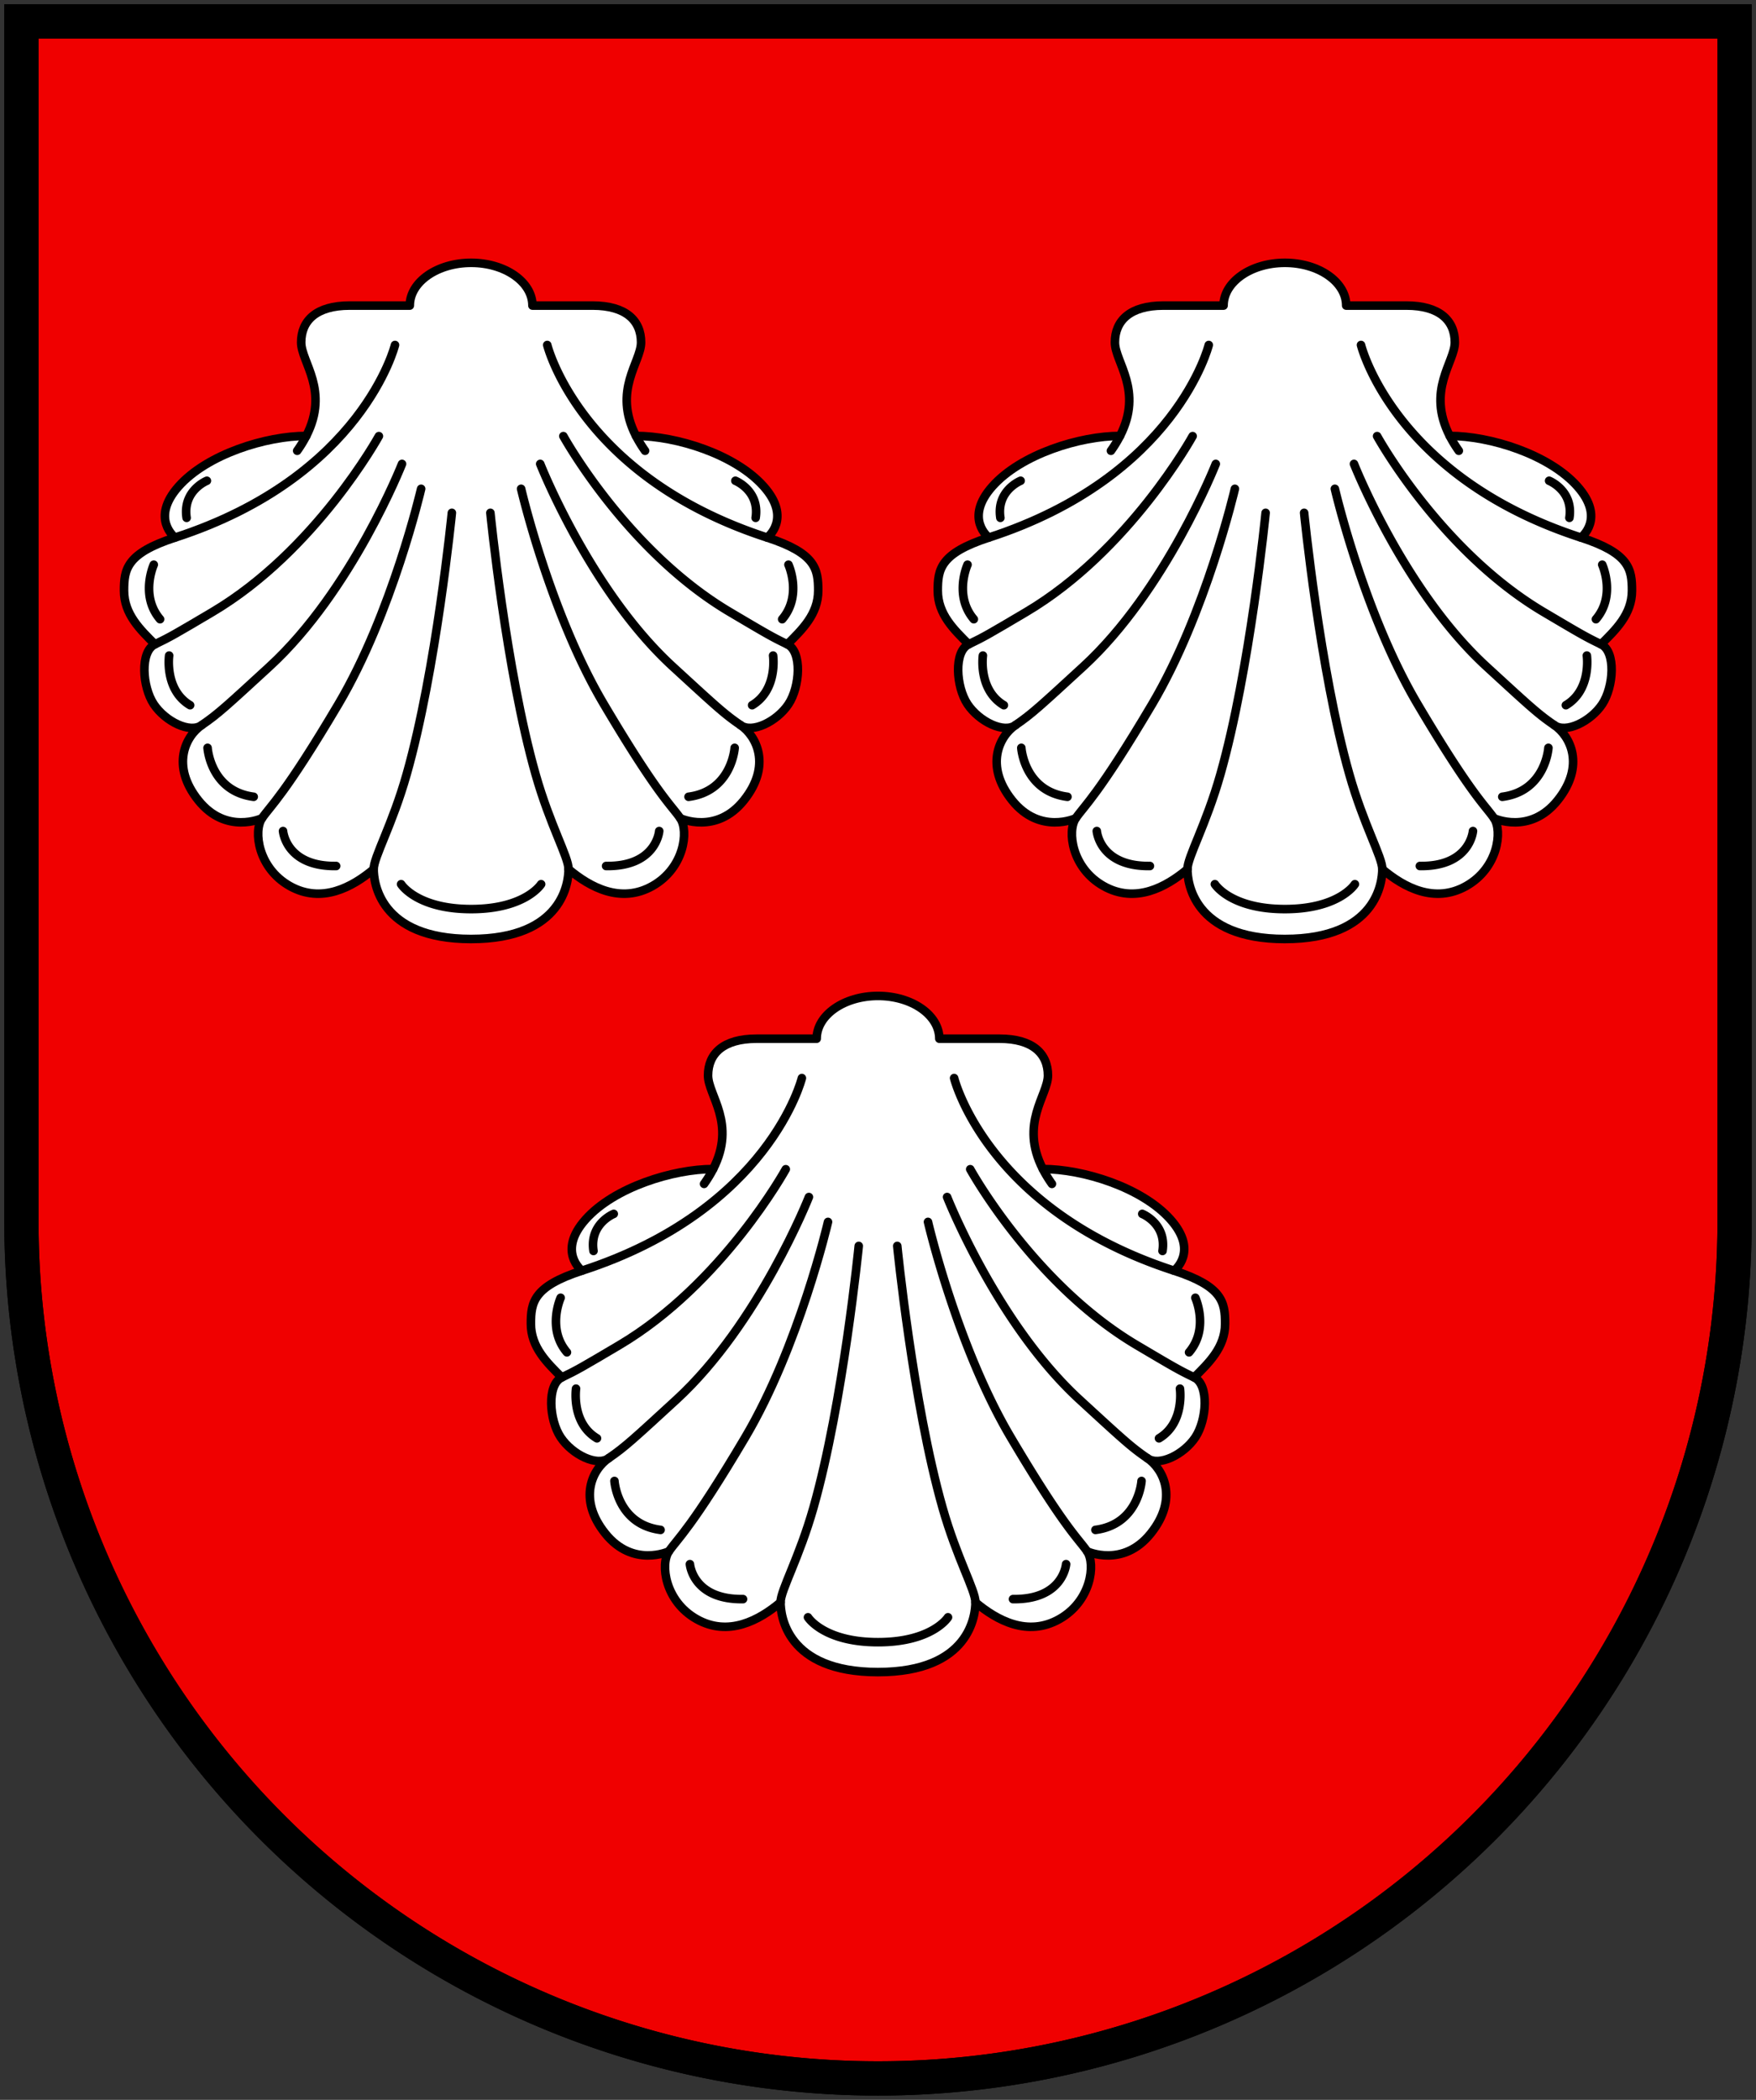 <svg viewBox="0 0 410 490" xmlns="http://www.w3.org/2000/svg" xmlns:xlink="http://www.w3.org/1999/xlink"><rect x="0" y="0" width="410" height="490" fill="#333333" stroke="none"/><g stroke="#000" stroke-width="8"><path d="M5 5v280a200 200 0 0 0 400 0V5z" fill="#f00000"/><path d="M5 5v280a200 200 0 0 0 400 0V5z" fill="none"/><g id="a" stroke="#000" stroke-width="2.985" stroke-linecap="round" stroke-linejoin="round"><path d="M110 219.11c21.562 0 22.752-13.44 22.752-16.28 5 4.189 12.16 8.107 19.59 3.919 7.43-4.188 8.512-12.835 6.486-15.808 0 0 8.376 3.918 14.86-4.188 6.485-8.107 2.973-14.996-.81-17.563 2.702 2.026 8.51-.81 11.213-4.864 2.702-4.054 3.243-12.294-.267-13.975 3.397-3.397 7.218-7.006 7.218-12.526 0-5.002-.57-8.705-11.91-12.384 0 0 5.845-4.427-.836-11.943-6.682-7.517-20.462-11.773-29.807-11.773-5.473-10.676 1.192-17.205 1.192-21.83 0-5.104-3.573-8.585-11.302-8.585h-14.062c0-5.511-6.41-9.979-14.317-9.979S95.682 65.8 95.682 71.31H81.62c-7.728 0-11.301 3.481-11.301 8.586 0 4.624 6.665 11.152 1.192 21.829-9.345 0-23.126 4.257-29.807 11.773-6.681 7.516-.835 11.943-.835 11.943-11.34 3.678-11.911 7.382-11.911 12.384 0 5.52 3.821 9.129 7.218 12.526-3.51 1.68-2.969 9.92-.267 13.975 2.701 4.053 8.511 6.89 11.214 4.864-3.783 2.567-7.296 9.456-.811 17.563s14.86 4.188 14.86 4.188c-2.026 2.973-.945 11.62 6.486 15.808 7.43 4.187 14.59.27 19.59-3.918.001 2.838 1.192 16.28 22.753 16.28z" fill="#fff" stroke-width="2"/><path d="M105.504 119.666s-3.644 36.693-10.552 61.005c-3.378 11.89-7.701 19.32-7.701 22.158M114.496 119.666s3.645 36.693 10.553 61.005c3.377 11.89 7.7 19.32 7.7 22.158M98.327 114.064s-6.754 29.047-19.319 50.258c-12.564 21.21-15.808 23.642-17.834 26.614M93.865 108.254s-11.652 29.585-30.939 47.287c-9.862 9.05-12.024 11.078-15.807 13.645M88.464 101.768s-14.747 26.785-38.91 41.071c-8.684 5.135-9.868 5.827-13.378 7.507M40.869 125.442c43.812-14.211 51.357-44.94 51.357-44.94" fill="none" stroke-width="2"/><path d="M71.511 101.721a28.366 28.366 0 0 1-2.12 3.465M121.673 114.064s6.755 29.047 19.32 50.258c12.564 21.21 15.807 23.642 17.833 26.614M126.135 108.254s11.652 29.585 30.938 47.287c9.863 9.05 12.025 11.078 15.807 13.645M131.536 101.768s14.747 26.785 38.91 41.071c8.684 5.135 9.867 5.827 13.377 7.507M179.131 125.442c-43.812-14.211-51.357-44.94-51.357-44.94" fill="none" stroke-width="2"/><path d="M148.489 101.721a28.366 28.366 0 0 0 2.12 3.465M48.301 112.188s-5.71 2.284-4.73 8.646M35.902 131.767s-3.262 7.179 1.469 12.725M39.492 152.975s-1.142 7.993 4.894 11.583M48.464 174.51s.653 10.116 10.768 11.42M66.084 193.923s.652 8.32 12.399 8.157M171.7 112.188s5.71 2.284 4.732 8.646M184.096 131.767s3.263 7.179-1.468 12.725M180.505 152.975s1.142 7.993-4.894 11.583M171.533 174.51s-.653 10.116-10.768 11.42M153.916 193.923s-.652 8.32-12.398 8.157M126.343 206.326s-3.65 5.807-16.344 5.807c-12.695 0-16.345-5.807-16.345-5.807" fill="none" stroke-width="2"/></g></g><use transform="translate(190)" width="100%" height="100%" xlink:href="#a"/><use transform="translate(95 171.07)" width="100%" height="100%" xlink:href="#a"/></svg>